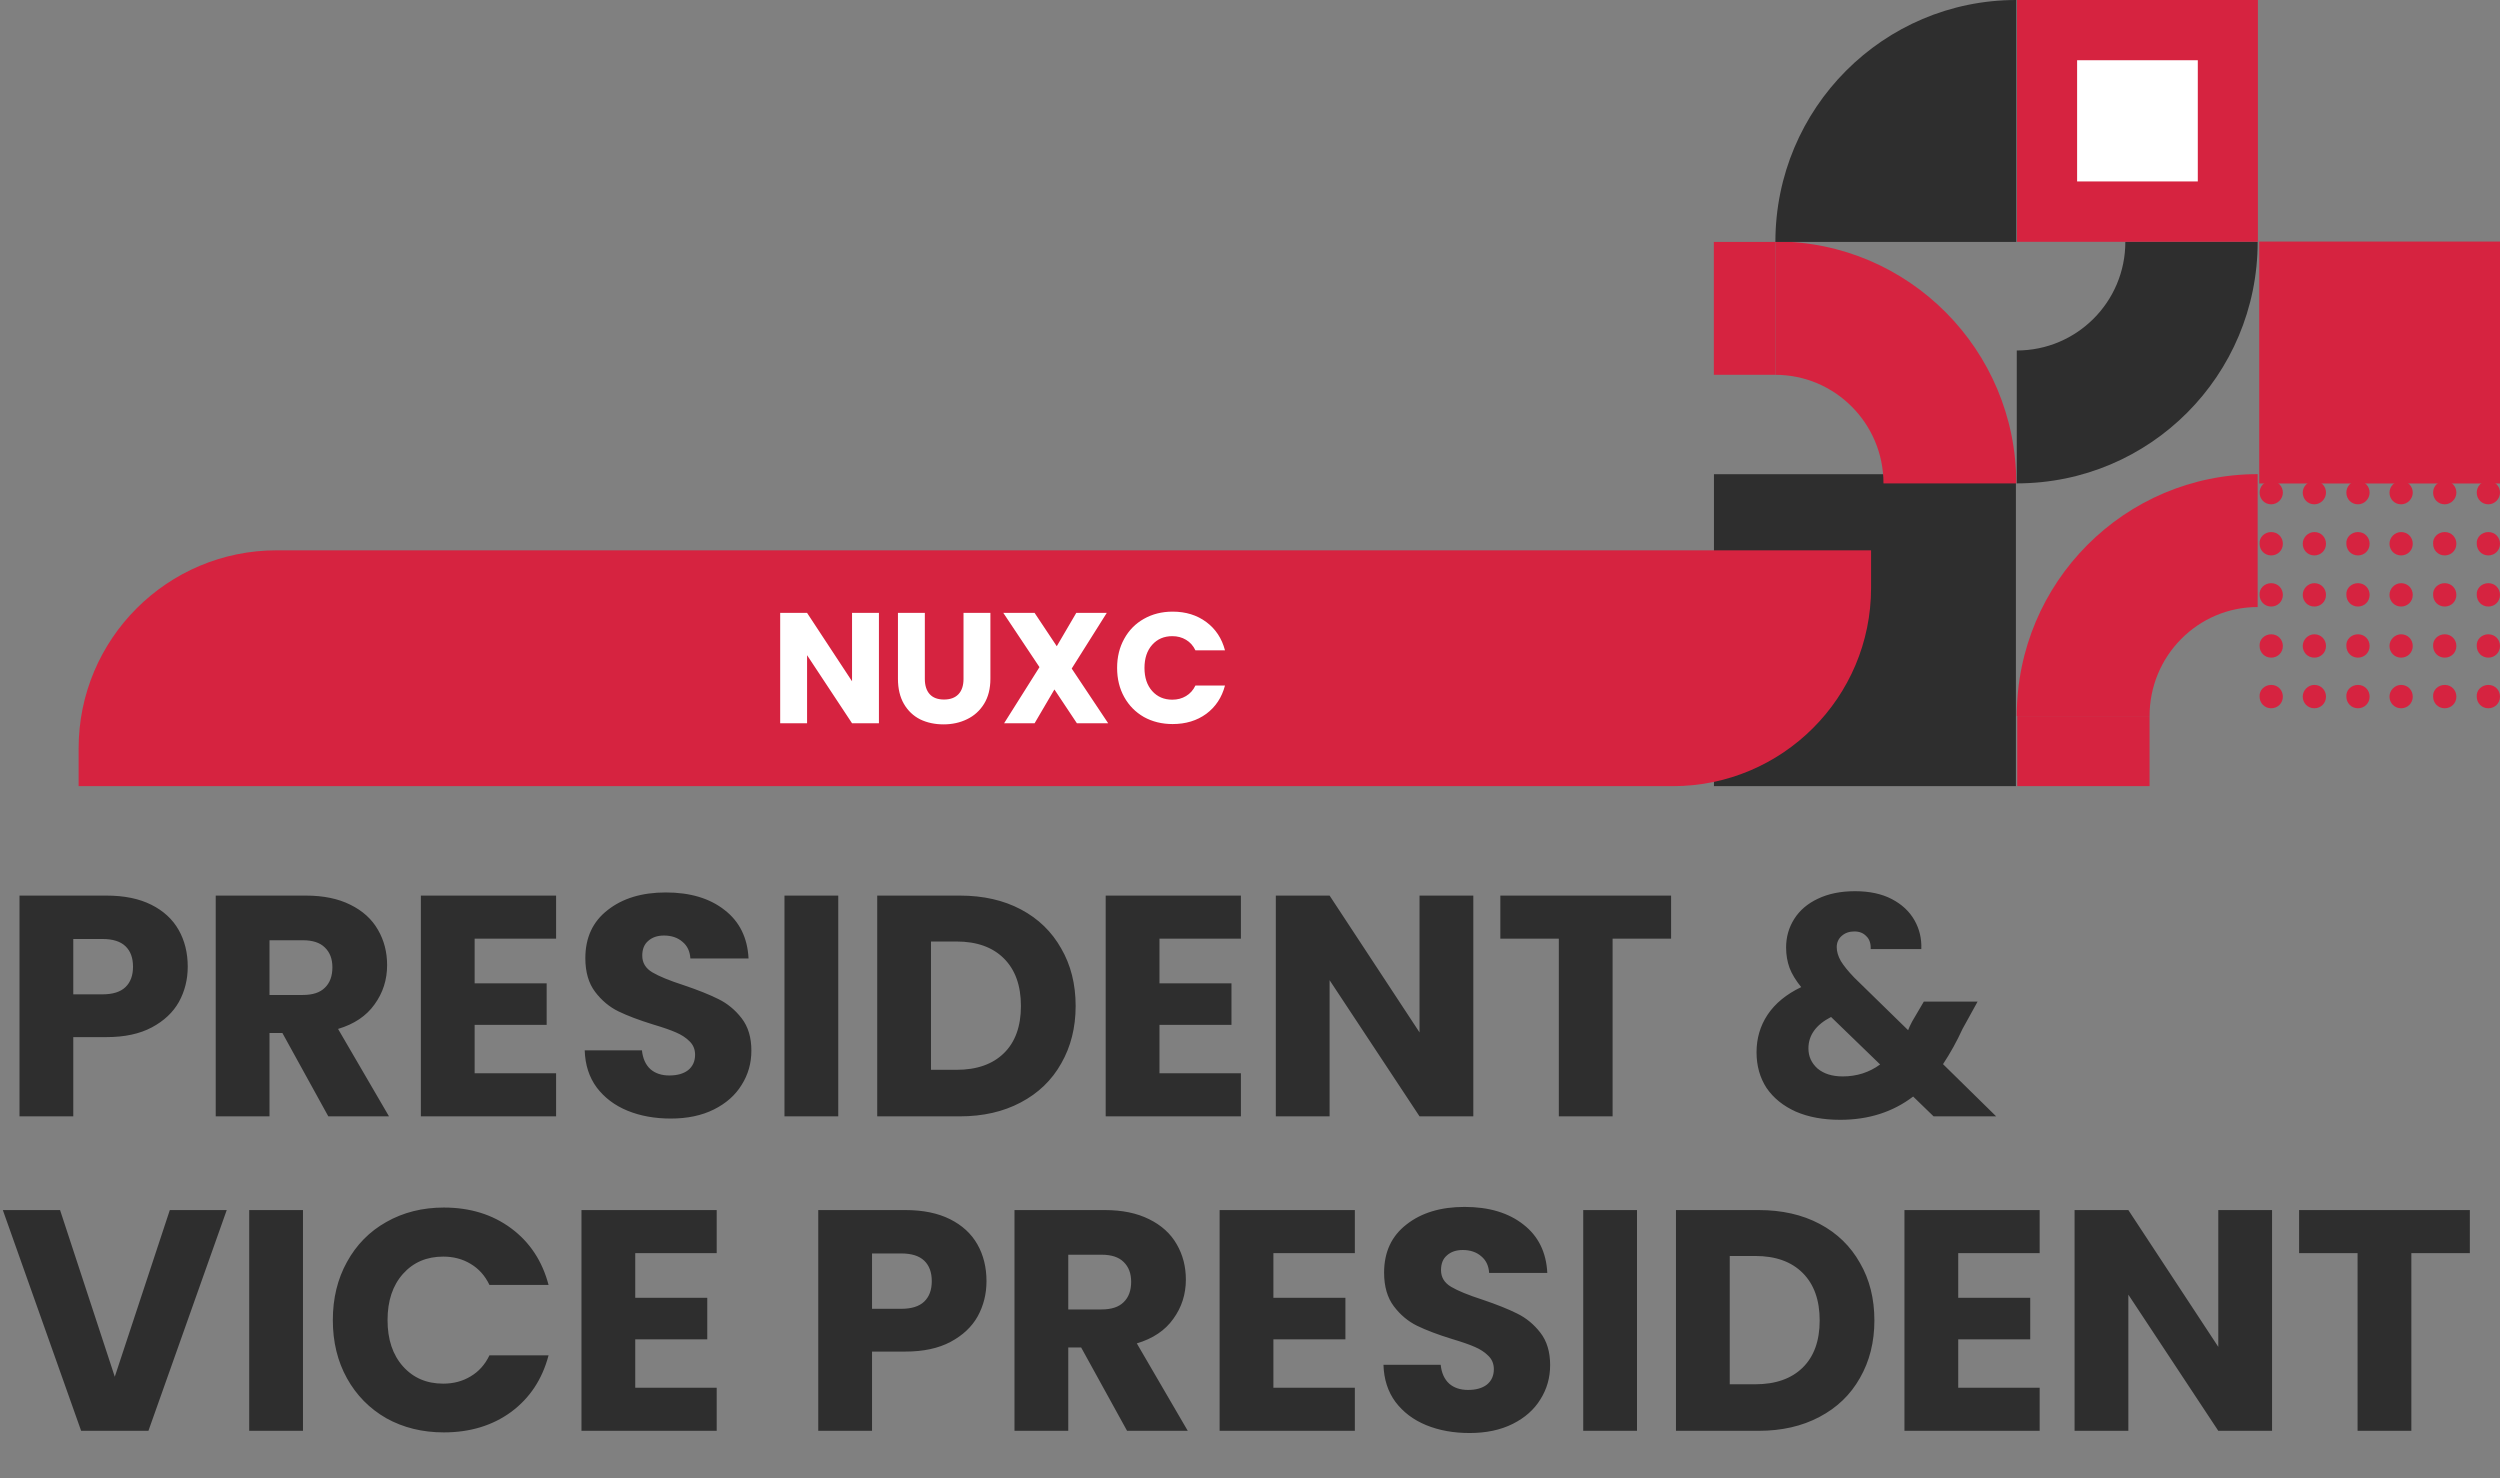 <svg width="318" height="188" viewBox="0 0 318 188" fill="none" xmlns="http://www.w3.org/2000/svg">
<rect x="0" y="0" width="318" height="188" fill="#808080" stroke="none"/>
<path d="M23.88 122.96C23.88 124.587 23.507 126.08 22.76 127.44C22.013 128.773 20.867 129.853 19.32 130.68C17.773 131.507 15.853 131.92 13.56 131.92H9.32V142H2.48V113.92H13.56C15.8 113.92 17.693 114.307 19.24 115.08C20.787 115.853 21.947 116.92 22.72 118.28C23.493 119.64 23.88 121.2 23.88 122.96ZM13.04 126.48C14.347 126.48 15.32 126.173 15.96 125.56C16.6 124.947 16.92 124.08 16.92 122.96C16.92 121.84 16.6 120.973 15.96 120.36C15.32 119.747 14.347 119.44 13.04 119.44H9.32V126.48H13.04ZM41.761 142L35.921 131.4H34.281V142H27.441V113.92H38.921C41.134 113.92 43.014 114.307 44.561 115.08C46.134 115.853 47.308 116.92 48.081 118.28C48.854 119.613 49.241 121.107 49.241 122.76C49.241 124.627 48.708 126.293 47.641 127.76C46.601 129.227 45.054 130.267 43.001 130.88L49.481 142H41.761ZM34.281 126.56H38.521C39.774 126.56 40.708 126.253 41.321 125.64C41.961 125.027 42.281 124.16 42.281 123.04C42.281 121.973 41.961 121.133 41.321 120.52C40.708 119.907 39.774 119.6 38.521 119.6H34.281V126.56ZM60.375 119.4V125.08H69.535V130.36H60.375V136.52H70.735V142H53.535V113.92H70.735V119.4H60.375ZM85.335 142.28C83.282 142.28 81.442 141.947 79.815 141.28C78.189 140.613 76.882 139.627 75.895 138.32C74.935 137.013 74.429 135.44 74.375 133.6H81.655C81.762 134.64 82.122 135.44 82.735 136C83.349 136.533 84.149 136.8 85.135 136.8C86.149 136.8 86.949 136.573 87.535 136.12C88.122 135.64 88.415 134.987 88.415 134.16C88.415 133.467 88.175 132.893 87.695 132.44C87.242 131.987 86.669 131.613 85.975 131.32C85.309 131.027 84.349 130.693 83.095 130.32C81.282 129.76 79.802 129.2 78.655 128.64C77.509 128.08 76.522 127.253 75.695 126.16C74.869 125.067 74.455 123.64 74.455 121.88C74.455 119.267 75.402 117.227 77.295 115.76C79.189 114.267 81.655 113.52 84.695 113.52C87.789 113.52 90.282 114.267 92.175 115.76C94.069 117.227 95.082 119.28 95.215 121.92H87.815C87.762 121.013 87.429 120.307 86.815 119.8C86.202 119.267 85.415 119 84.455 119C83.629 119 82.962 119.227 82.455 119.68C81.949 120.107 81.695 120.733 81.695 121.56C81.695 122.467 82.122 123.173 82.975 123.68C83.829 124.187 85.162 124.733 86.975 125.32C88.789 125.933 90.255 126.52 91.375 127.08C92.522 127.64 93.509 128.453 94.335 129.52C95.162 130.587 95.575 131.96 95.575 133.64C95.575 135.24 95.162 136.693 94.335 138C93.535 139.307 92.362 140.347 90.815 141.12C89.269 141.893 87.442 142.28 85.335 142.28ZM106.625 113.92V142H99.785V113.92H106.625ZM122.102 113.92C125.062 113.92 127.648 114.507 129.862 115.68C132.075 116.853 133.782 118.507 134.982 120.64C136.208 122.747 136.822 125.187 136.822 127.96C136.822 130.707 136.208 133.147 134.982 135.28C133.782 137.413 132.062 139.067 129.822 140.24C127.608 141.413 125.035 142 122.102 142H111.582V113.92H122.102ZM121.662 136.08C124.248 136.08 126.262 135.373 127.702 133.96C129.142 132.547 129.862 130.547 129.862 127.96C129.862 125.373 129.142 123.36 127.702 121.92C126.262 120.48 124.248 119.76 121.662 119.76H118.422V136.08H121.662ZM147.484 119.4V125.08H156.644V130.36H147.484V136.52H157.844V142H140.644V113.92H157.844V119.4H147.484ZM187.405 142H180.565L169.125 124.68V142H162.285V113.92H169.125L180.565 131.32V113.92H187.405V142ZM212.563 113.92V119.4H205.123V142H198.283V119.4H190.843V113.92H212.563ZM245.952 142L243.352 139.48C240.766 141.453 237.672 142.44 234.072 142.44C231.912 142.44 230.032 142.093 228.432 141.4C226.832 140.68 225.592 139.68 224.712 138.4C223.859 137.093 223.432 135.573 223.432 133.84C223.432 132.08 223.899 130.493 224.832 129.08C225.792 127.64 227.219 126.467 229.112 125.56C228.419 124.707 227.926 123.893 227.632 123.12C227.339 122.32 227.192 121.453 227.192 120.52C227.192 119.187 227.539 117.973 228.232 116.88C228.926 115.787 229.926 114.933 231.232 114.32C232.566 113.68 234.139 113.36 235.952 113.36C237.792 113.36 239.352 113.693 240.632 114.36C241.912 115.027 242.872 115.92 243.512 117.04C244.152 118.16 244.446 119.387 244.392 120.72H237.952C237.979 120 237.792 119.453 237.392 119.08C237.019 118.68 236.512 118.48 235.872 118.48C235.232 118.48 234.699 118.667 234.272 119.04C233.846 119.413 233.632 119.893 233.632 120.48C233.632 121.04 233.806 121.627 234.152 122.24C234.526 122.853 235.099 123.56 235.872 124.36L242.712 131.04C242.766 130.907 242.832 130.747 242.912 130.56C243.019 130.373 243.126 130.16 243.232 129.92L244.712 127.4H251.552L249.632 130.88C248.912 132.453 248.086 133.947 247.152 135.36L253.912 142H245.952ZM234.392 136.92C236.179 136.92 237.766 136.413 239.152 135.4L232.912 129.36C230.992 130.347 230.032 131.68 230.032 133.36C230.032 134.373 230.419 135.227 231.192 135.92C231.992 136.587 233.059 136.92 234.392 136.92ZM28.84 153.92L18.88 182H10.32L0.36 153.92H7.64L14.6 175.12L21.6 153.92H28.84ZM38.539 153.92V182H31.699V153.92H38.539ZM42.336 167.92C42.336 165.147 42.936 162.68 44.136 160.52C45.336 158.333 47.002 156.64 49.136 155.44C51.296 154.213 53.736 153.6 56.456 153.6C59.789 153.6 62.642 154.48 65.016 156.24C67.389 158 68.976 160.4 69.776 163.44H62.256C61.696 162.267 60.896 161.373 59.856 160.76C58.842 160.147 57.682 159.84 56.376 159.84C54.269 159.84 52.562 160.573 51.256 162.04C49.949 163.507 49.296 165.467 49.296 167.92C49.296 170.373 49.949 172.333 51.256 173.8C52.562 175.267 54.269 176 56.376 176C57.682 176 58.842 175.693 59.856 175.08C60.896 174.467 61.696 173.573 62.256 172.4H69.776C68.976 175.44 67.389 177.84 65.016 179.6C62.642 181.333 59.789 182.2 56.456 182.2C53.736 182.2 51.296 181.6 49.136 180.4C47.002 179.173 45.336 177.48 44.136 175.32C42.936 173.16 42.336 170.693 42.336 167.92ZM80.804 159.4V165.08H89.964V170.36H80.804V176.52H91.164V182H73.964V153.92H91.164V159.4H80.804ZM125.482 162.96C125.482 164.587 125.108 166.08 124.362 167.44C123.615 168.773 122.468 169.853 120.922 170.68C119.375 171.507 117.455 171.92 115.162 171.92H110.922V182H104.082V153.92H115.162C117.402 153.92 119.295 154.307 120.842 155.08C122.388 155.853 123.548 156.92 124.322 158.28C125.095 159.64 125.482 161.2 125.482 162.96ZM114.642 166.48C115.948 166.48 116.922 166.173 117.562 165.56C118.202 164.947 118.522 164.08 118.522 162.96C118.522 161.84 118.202 160.973 117.562 160.36C116.922 159.747 115.948 159.44 114.642 159.44H110.922V166.48H114.642ZM143.363 182L137.523 171.4H135.883V182H129.043V153.92H140.523C142.736 153.92 144.616 154.307 146.163 155.08C147.736 155.853 148.909 156.92 149.683 158.28C150.456 159.613 150.843 161.107 150.843 162.76C150.843 164.627 150.309 166.293 149.243 167.76C148.203 169.227 146.656 170.267 144.603 170.88L151.083 182H143.363ZM135.883 166.56H140.123C141.376 166.56 142.309 166.253 142.923 165.64C143.563 165.027 143.883 164.16 143.883 163.04C143.883 161.973 143.563 161.133 142.923 160.52C142.309 159.907 141.376 159.6 140.123 159.6H135.883V166.56ZM161.976 159.4V165.08H171.136V170.36H161.976V176.52H172.336V182H155.136V153.92H172.336V159.4H161.976ZM186.937 182.28C184.884 182.28 183.044 181.947 181.417 181.28C179.79 180.613 178.484 179.627 177.497 178.32C176.537 177.013 176.03 175.44 175.977 173.6H183.257C183.364 174.64 183.724 175.44 184.337 176C184.95 176.533 185.75 176.8 186.737 176.8C187.75 176.8 188.55 176.573 189.137 176.12C189.724 175.64 190.017 174.987 190.017 174.16C190.017 173.467 189.777 172.893 189.297 172.44C188.844 171.987 188.27 171.613 187.577 171.32C186.91 171.027 185.95 170.693 184.697 170.32C182.884 169.76 181.404 169.2 180.257 168.64C179.11 168.08 178.124 167.253 177.297 166.16C176.47 165.067 176.057 163.64 176.057 161.88C176.057 159.267 177.004 157.227 178.897 155.76C180.79 154.267 183.257 153.52 186.297 153.52C189.39 153.52 191.884 154.267 193.777 155.76C195.67 157.227 196.684 159.28 196.817 161.92H189.417C189.364 161.013 189.03 160.307 188.417 159.8C187.804 159.267 187.017 159 186.057 159C185.23 159 184.564 159.227 184.057 159.68C183.55 160.107 183.297 160.733 183.297 161.56C183.297 162.467 183.724 163.173 184.577 163.68C185.43 164.187 186.764 164.733 188.577 165.32C190.39 165.933 191.857 166.52 192.977 167.08C194.124 167.64 195.11 168.453 195.937 169.52C196.764 170.587 197.177 171.96 197.177 173.64C197.177 175.24 196.764 176.693 195.937 178C195.137 179.307 193.964 180.347 192.417 181.12C190.87 181.893 189.044 182.28 186.937 182.28ZM208.226 153.92V182H201.386V153.92H208.226ZM223.703 153.92C226.663 153.92 229.25 154.507 231.463 155.68C233.676 156.853 235.383 158.507 236.583 160.64C237.81 162.747 238.423 165.187 238.423 167.96C238.423 170.707 237.81 173.147 236.583 175.28C235.383 177.413 233.663 179.067 231.423 180.24C229.21 181.413 226.636 182 223.703 182H213.183V153.92H223.703ZM223.263 176.08C225.85 176.08 227.863 175.373 229.303 173.96C230.743 172.547 231.463 170.547 231.463 167.96C231.463 165.373 230.743 163.36 229.303 161.92C227.863 160.48 225.85 159.76 223.263 159.76H220.023V176.08H223.263ZM249.086 159.4V165.08H258.246V170.36H249.086V176.52H259.446V182H242.246V153.92H259.446V159.4H249.086ZM289.006 182H282.166L270.726 164.68V182H263.886V153.92H270.726L282.166 171.32V153.92H289.006V182ZM314.164 153.92V159.4H306.724V182H299.884V159.4H292.444V153.92H314.164Z" fill="#2E2E2E"/>
<g clip-path="url(#clip0_385_759)">
<path d="M287.374 30.727L287.374 61.501L318.016 61.501L318.016 30.727L287.374 30.727Z" fill="#D62340"/>
<path d="M287.174 77.214L287.174 60.31C270.281 60.31 256.533 74.056 256.533 91.084L273.425 91.084C273.425 83.406 279.591 77.214 287.174 77.214Z" fill="#D62340"/>
<path d="M218.015 60.322L218.015 100.013L256.424 100.013L256.424 60.322L218.015 60.322Z" fill="#2E2E2E"/>
<path d="M239.578 61.486L256.471 61.486C256.471 44.52 242.784 30.712 225.83 30.712L225.83 47.678C233.413 47.678 239.578 53.87 239.578 61.486Z" fill="#D62340"/>
<path d="M256.564 -0.016L256.564 30.758L287.205 30.758L287.205 -0.016L256.564 -0.016Z" fill="#D62340"/>
<path d="M264.209 7.662L264.209 23.08L279.56 23.08L279.56 7.662L264.209 7.662Z" fill="white"/>
<path d="M256.533 44.582L256.533 61.486C273.487 61.486 287.174 47.74 287.174 30.774L270.343 30.774C270.343 38.39 264.178 44.582 256.533 44.582Z" fill="#2E2E2E"/>
<path d="M288.9 61.176C289.763 61.176 290.38 61.858 290.38 62.663C290.38 63.468 289.702 64.149 288.9 64.149C288.037 64.149 287.42 63.468 287.42 62.663C287.42 61.858 288.037 61.176 288.9 61.176Z" fill="#D62340"/>
<path d="M288.9 67.678C289.763 67.678 290.38 68.359 290.38 69.164C290.38 70.031 289.702 70.65 288.9 70.65C288.037 70.65 287.42 69.969 287.42 69.164C287.359 68.359 288.037 67.678 288.9 67.678Z" fill="#D62340"/>
<path d="M288.9 74.18C289.763 74.18 290.38 74.861 290.38 75.666C290.38 76.532 289.702 77.152 288.9 77.152C288.037 77.152 287.42 76.471 287.42 75.666C287.359 74.861 288.037 74.18 288.9 74.18Z" fill="#D62340"/>
<path d="M288.9 80.681C289.763 80.681 290.38 81.362 290.38 82.167C290.38 83.034 289.702 83.653 288.9 83.653C288.037 83.653 287.42 82.972 287.42 82.167C287.359 81.362 288.037 80.681 288.9 80.681Z" fill="#D62340"/>
<path d="M288.9 87.121C289.763 87.121 290.38 87.802 290.38 88.607C290.38 89.474 289.702 90.093 288.9 90.093C288.037 90.093 287.42 89.412 287.42 88.607C287.359 87.802 288.037 87.121 288.9 87.121Z" fill="#D62340"/>
<path d="M294.387 61.176C295.25 61.176 295.867 61.858 295.867 62.663C295.867 63.468 295.189 64.149 294.387 64.149C293.524 64.149 292.908 63.468 292.908 62.663C292.908 61.858 293.586 61.176 294.387 61.176Z" fill="#D62340"/>
<path d="M294.387 67.678C295.25 67.678 295.867 68.359 295.867 69.164C295.867 70.031 295.189 70.65 294.387 70.65C293.524 70.65 292.908 69.969 292.908 69.164C292.908 68.359 293.586 67.678 294.387 67.678Z" fill="#D62340"/>
<path d="M294.387 74.18C295.25 74.18 295.867 74.861 295.867 75.666C295.867 76.532 295.189 77.152 294.387 77.152C293.524 77.152 292.908 76.471 292.908 75.666C292.908 74.861 293.586 74.18 294.387 74.18Z" fill="#D62340"/>
<path d="M294.387 80.681C295.25 80.681 295.867 81.362 295.867 82.167C295.867 83.034 295.189 83.653 294.387 83.653C293.524 83.653 292.908 82.972 292.908 82.167C292.908 81.362 293.586 80.681 294.387 80.681Z" fill="#D62340"/>
<path d="M294.387 87.121C295.25 87.121 295.867 87.802 295.867 88.607C295.867 89.474 295.189 90.093 294.387 90.093C293.524 90.093 292.908 89.412 292.908 88.607C292.908 87.802 293.586 87.121 294.387 87.121Z" fill="#D62340"/>
<path d="M299.936 61.176C300.799 61.176 301.416 61.858 301.416 62.663C301.416 63.468 300.737 64.149 299.936 64.149C299.073 64.149 298.456 63.468 298.456 62.663C298.456 61.858 299.073 61.176 299.936 61.176Z" fill="#D62340"/>
<path d="M299.936 67.678C300.799 67.678 301.416 68.359 301.416 69.164C301.416 70.031 300.737 70.65 299.936 70.65C299.073 70.65 298.456 69.969 298.456 69.164C298.395 68.359 299.073 67.678 299.936 67.678Z" fill="#D62340"/>
<path d="M299.936 74.18C300.799 74.18 301.416 74.861 301.416 75.666C301.416 76.532 300.737 77.152 299.936 77.152C299.073 77.152 298.456 76.471 298.456 75.666C298.395 74.861 299.073 74.18 299.936 74.18Z" fill="#D62340"/>
<path d="M299.936 80.681C300.799 80.681 301.416 81.362 301.416 82.167C301.416 83.034 300.737 83.653 299.936 83.653C299.073 83.653 298.456 82.972 298.456 82.167C298.395 81.362 299.073 80.681 299.936 80.681Z" fill="#D62340"/>
<path d="M299.936 87.121C300.799 87.121 301.416 87.802 301.416 88.607C301.416 89.474 300.737 90.093 299.936 90.093C299.073 90.093 298.456 89.412 298.456 88.607C298.395 87.802 299.073 87.121 299.936 87.121Z" fill="#D62340"/>
<path d="M305.423 61.176C306.286 61.176 306.903 61.858 306.903 62.663C306.903 63.468 306.224 64.149 305.423 64.149C304.56 64.149 303.943 63.468 303.943 62.663C303.943 61.858 304.621 61.176 305.423 61.176Z" fill="#D62340"/>
<path d="M305.423 67.678C306.286 67.678 306.903 68.359 306.903 69.164C306.903 70.031 306.224 70.65 305.423 70.65C304.56 70.65 303.943 69.969 303.943 69.164C303.943 68.359 304.621 67.678 305.423 67.678Z" fill="#D62340"/>
<path d="M305.423 74.18C306.286 74.18 306.903 74.861 306.903 75.666C306.903 76.532 306.224 77.152 305.423 77.152C304.56 77.152 303.943 76.471 303.943 75.666C303.943 74.861 304.621 74.18 305.423 74.18Z" fill="#D62340"/>
<path d="M305.423 80.681C306.286 80.681 306.903 81.362 306.903 82.167C306.903 83.034 306.224 83.653 305.423 83.653C304.56 83.653 303.943 82.972 303.943 82.167C303.943 81.362 304.621 80.681 305.423 80.681Z" fill="#D62340"/>
<path d="M305.423 87.121C306.286 87.121 306.903 87.802 306.903 88.607C306.903 89.474 306.224 90.093 305.423 90.093C304.56 90.093 303.943 89.412 303.943 88.607C303.943 87.802 304.621 87.121 305.423 87.121Z" fill="#D62340"/>
<path d="M310.972 61.176C311.835 61.176 312.451 61.858 312.451 62.663C312.451 63.468 311.773 64.149 310.972 64.149C310.109 64.149 309.492 63.468 309.492 62.663C309.492 61.858 310.109 61.176 310.972 61.176Z" fill="#D62340"/>
<path d="M310.972 67.678C311.835 67.678 312.451 68.359 312.451 69.164C312.451 70.031 311.773 70.65 310.972 70.65C310.109 70.65 309.492 69.969 309.492 69.164C309.43 68.359 310.109 67.678 310.972 67.678Z" fill="#D62340"/>
<path d="M310.972 74.18C311.835 74.18 312.451 74.861 312.451 75.666C312.451 76.532 311.773 77.152 310.972 77.152C310.109 77.152 309.492 76.471 309.492 75.666C309.43 74.861 310.109 74.18 310.972 74.18Z" fill="#D62340"/>
<path d="M310.972 80.681C311.835 80.681 312.451 81.362 312.451 82.167C312.451 83.034 311.773 83.653 310.972 83.653C310.109 83.653 309.492 82.972 309.492 82.167C309.43 81.362 310.109 80.681 310.972 80.681Z" fill="#D62340"/>
<path d="M310.972 87.121C311.835 87.121 312.451 87.802 312.451 88.607C312.451 89.474 311.773 90.093 310.972 90.093C310.109 90.093 309.492 89.412 309.492 88.607C309.43 87.802 310.109 87.121 310.972 87.121Z" fill="#D62340"/>
<path d="M316.52 61.176C317.383 61.176 318 61.858 318 62.663C318 63.468 317.322 64.149 316.52 64.149C315.657 64.149 315.041 63.468 315.041 62.663C315.041 61.858 315.657 61.176 316.52 61.176Z" fill="#D62340"/>
<path d="M316.52 67.678C317.383 67.678 318 68.359 318 69.164C318 70.031 317.322 70.65 316.52 70.65C315.657 70.65 315.041 69.969 315.041 69.164C314.979 68.359 315.657 67.678 316.52 67.678Z" fill="#D62340"/>
<path d="M316.52 74.18C317.383 74.18 318 74.861 318 75.666C318 76.532 317.322 77.152 316.52 77.152C315.657 77.152 315.041 76.471 315.041 75.666C314.979 74.861 315.657 74.18 316.52 74.18Z" fill="#D62340"/>
<path d="M316.52 80.681C317.383 80.681 318 81.362 318 82.167C318 83.034 317.322 83.653 316.52 83.653C315.657 83.653 315.041 82.972 315.041 82.167C314.979 81.362 315.657 80.681 316.52 80.681Z" fill="#D62340"/>
<path d="M316.52 87.121C317.383 87.121 318 87.802 318 88.607C318 89.474 317.322 90.093 316.52 90.093C315.657 90.093 315.041 89.412 315.041 88.607C314.979 87.802 315.657 87.121 316.52 87.121Z" fill="#D62340"/>
<path d="M242.661 30.774L256.471 30.774L256.471 16.904L256.471 0C239.578 -7.38405e-07 225.83 13.746 225.83 30.774L242.661 30.774Z" fill="#2E2E2E"/>
<path d="M273.425 100.062L273.425 91.084L256.594 91.084L256.594 100.062L273.425 100.062Z" fill="#D62340"/>
<path d="M225.83 47.678L225.83 30.774L218 30.774L218 47.678L225.83 47.678Z" fill="#D62340"/>
</g>
<path d="M10 95.2C10 81.282 21.282 70 35.2 70H238V74.783C238 88.71 226.71 100 212.783 100H10V95.2Z" fill="#D62340"/>
<path d="M111.8 92H108.38L102.66 83.34V92H99.24V77.96H102.66L108.38 86.66V77.96H111.8V92ZM117.639 77.96V86.36C117.639 87.2 117.846 87.847 118.259 88.3C118.672 88.753 119.279 88.98 120.079 88.98C120.879 88.98 121.492 88.753 121.919 88.3C122.346 87.847 122.559 87.2 122.559 86.36V77.96H125.979V86.34C125.979 87.593 125.712 88.653 125.179 89.52C124.646 90.387 123.926 91.04 123.019 91.48C122.126 91.92 121.126 92.14 120.019 92.14C118.912 92.14 117.919 91.927 117.039 91.5C116.172 91.06 115.486 90.407 114.979 89.54C114.472 88.66 114.219 87.593 114.219 86.34V77.96H117.639ZM136.981 92L134.121 87.7L131.601 92H127.721L132.221 84.86L127.621 77.96H131.601L134.421 82.2L136.901 77.96H140.781L136.321 85.04L140.961 92H136.981ZM142.097 84.96C142.097 83.573 142.398 82.34 142.998 81.26C143.598 80.167 144.431 79.32 145.498 78.72C146.578 78.107 147.798 77.8 149.158 77.8C150.824 77.8 152.251 78.24 153.438 79.12C154.624 80 155.418 81.2 155.818 82.72H152.058C151.778 82.133 151.378 81.687 150.858 81.38C150.351 81.073 149.771 80.92 149.118 80.92C148.064 80.92 147.211 81.287 146.558 82.02C145.904 82.753 145.578 83.733 145.578 84.96C145.578 86.187 145.904 87.167 146.558 87.9C147.211 88.633 148.064 89 149.118 89C149.771 89 150.351 88.847 150.858 88.54C151.378 88.233 151.778 87.787 152.058 87.2H155.818C155.418 88.72 154.624 89.92 153.438 90.8C152.251 91.667 150.824 92.1 149.158 92.1C147.798 92.1 146.578 91.8 145.498 91.2C144.431 90.587 143.598 89.74 142.998 88.66C142.398 87.58 142.097 86.347 142.097 84.96Z" fill="white"/>
<defs>
<clipPath id="clip0_385_759">
<rect width="100" height="100" fill="white" transform="translate(318) rotate(90)"/>
</clipPath>
</defs>
</svg>
